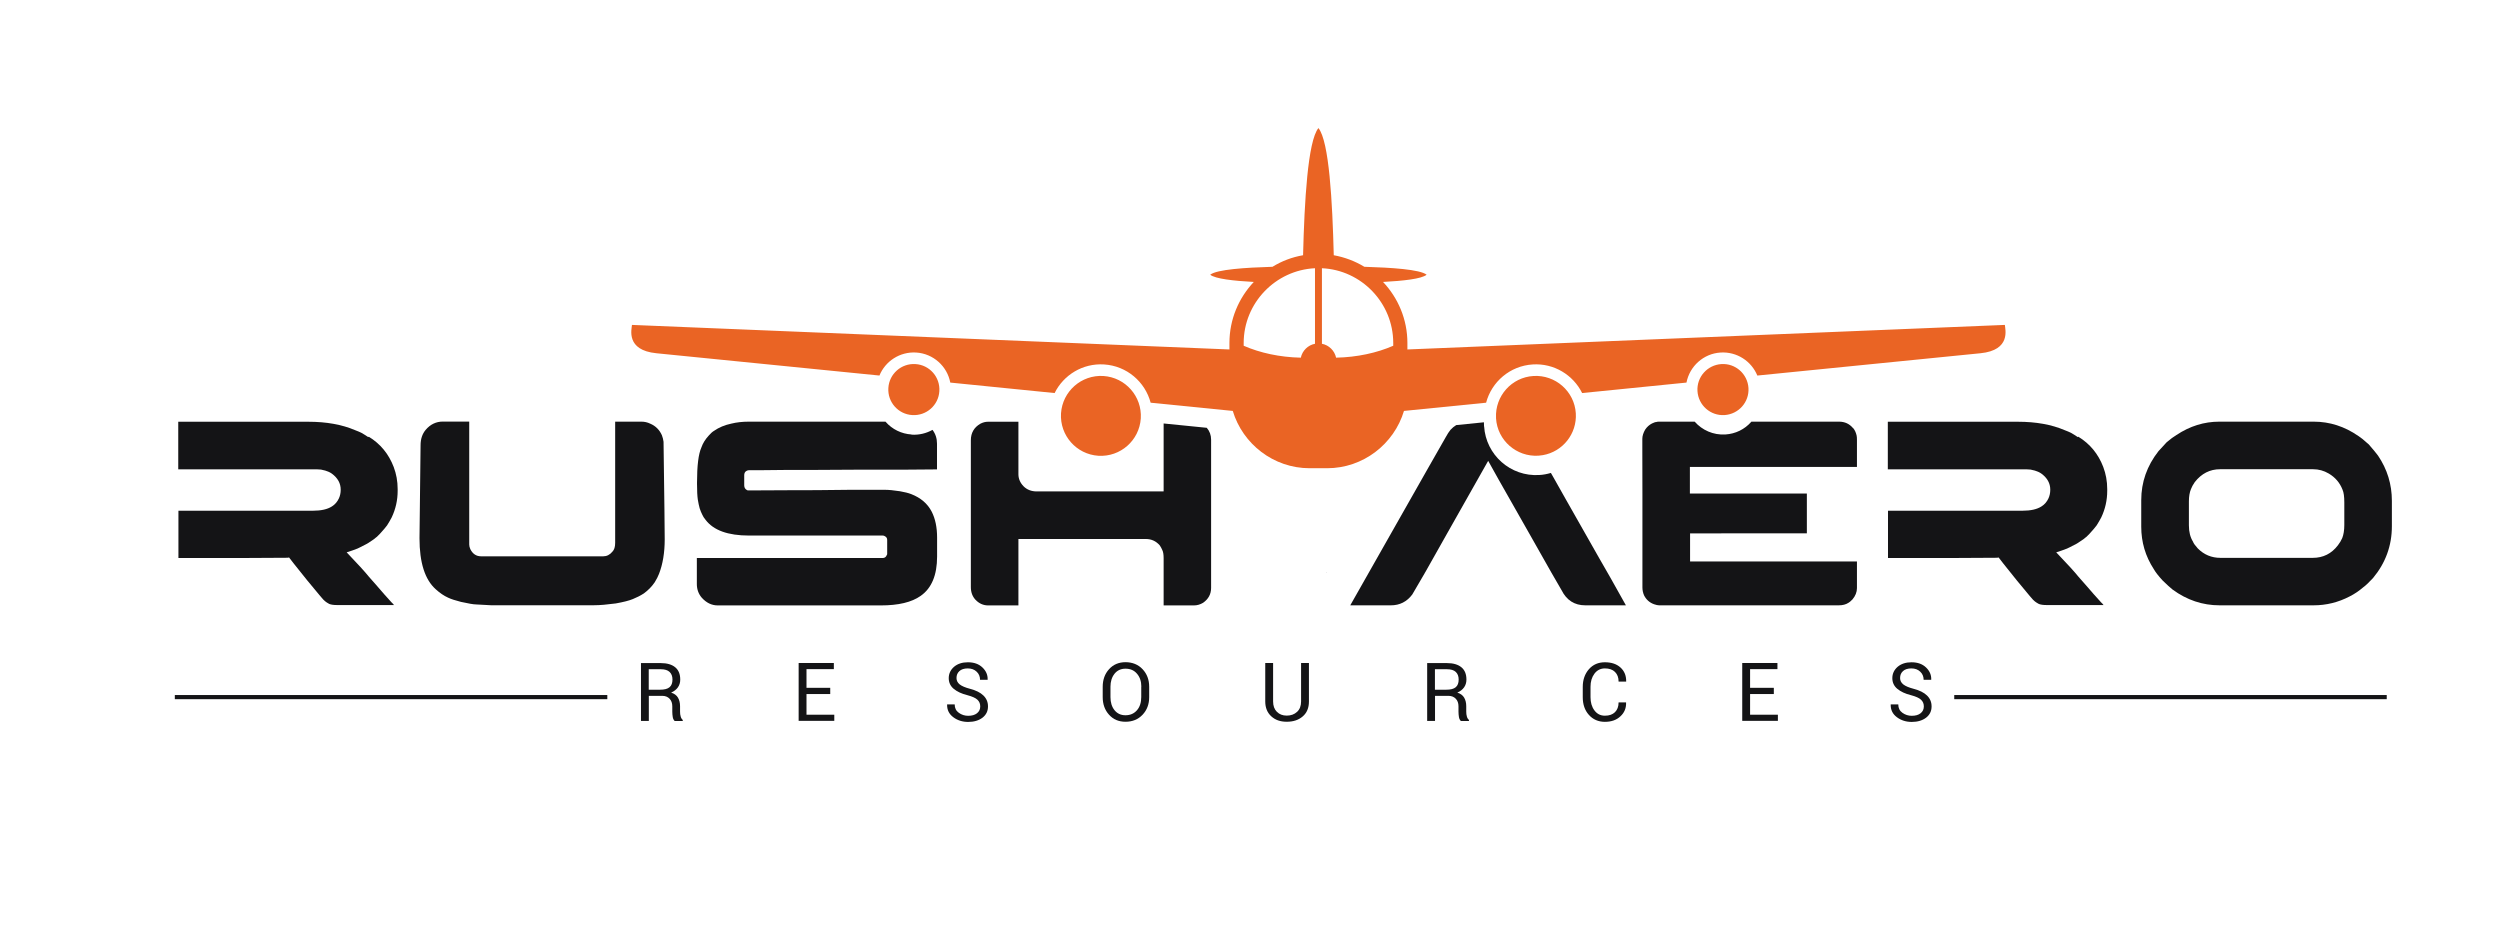 <?xml version="1.0" encoding="UTF-8"?>
<svg id="Layer_1" xmlns="http://www.w3.org/2000/svg" version="1.1" viewBox="0 0 277 103">
  <!-- Generator: Adobe Illustrator 29.4.0, SVG Export Plug-In . SVG Version: 2.1.0 Build 152)  -->
  <defs>
    <style>
      .st0 {
        fill: #ea6424;
      }

      .st1 {
        fill: #141416;
      }
    </style>
  </defs>
  <path class="st1" d="M146.92,63.45s.04-.03.06-.03c0-.06-.08.05-.06.03Z"/>
  <path class="st1" d="M73.35,48.25c-.27-.62-.71-1.06-1.31-1.31-.31-.15-.63-.22-.96-.22h-2.89s-.03,0-.03,0v13.43c0,.45-.1.77-.31.98-.28.34-.62.51-1.01.51h-13.53c-.54,0-.94-.27-1.2-.8-.08-.18-.12-.36-.12-.51v-13.62h-2.91c-.75,0-1.39.3-1.91.91-.38.45-.57,1.02-.57,1.71l-.12,10.31c0,2.7.6,4.58,1.8,5.65.46.42.92.73,1.37.93.33.16.81.31,1.43.47.83.18,1.38.28,1.65.28.35.03.9.06,1.65.09h11.45c.63,0,1.43-.07,2.4-.2.84-.15,1.47-.31,1.88-.48.42-.17.83-.37,1.23-.63.48-.35.88-.76,1.2-1.23.21-.34.37-.65.48-.94.42-1.08.63-2.36.63-3.83,0-.81-.04-4.41-.13-10.8-.03-.24-.09-.48-.18-.72Z"/>
  <path class="st1" d="M100.99,48.14c-1.11-.07-2.13-.57-2.86-1.4,0,0,0-.01-.01-.02h-15.16c-.69,0-1.34.07-1.94.22-.71.15-1.35.41-1.91.8-.17.1-.36.27-.57.51-.39.42-.67.87-.83,1.34-.32.71-.48,2.01-.48,3.89v.12c0,.78.03,1.37.09,1.77.06.37.13.68.2.94.09.27.18.5.28.69.08.19.2.39.38.6.88,1.16,2.48,1.74,4.82,1.74h14.78c.06,0,.12,0,.18.03.22.09.34.23.34.44v1.53s0,.03,0,.06c0,.03-.02.06-.04.09-.08.22-.23.34-.47.34h-20.58v2.89c0,.57.18,1.08.54,1.5.51.57,1.1.86,1.78.86h18.07c1.95,0,3.41-.35,4.4-1.05,1.22-.85,1.83-2.3,1.83-4.37v-2.09c0-1.14-.2-2.1-.6-2.88-.46-.89-1.21-1.53-2.26-1.94-.33-.13-.75-.23-1.26-.32-.7-.11-1.26-.16-1.68-.16h-.12c-3.21,0-5.4,0-6.55.03-.41,0-.69.01-.85.01-.62,0-3.15,0-7.57.03-.03,0-.05,0-.07,0-.02,0-.04-.01-.07-.02-.22-.1-.34-.28-.34-.54v-1.11c0-.18.05-.33.15-.42.12-.1.25-.15.39-.15.72,0,2.08,0,4.08-.03,1.91,0,4.6,0,8.06-.03,4.4,0,7.28,0,8.65-.03h.03v-2.85c0-.59-.17-1.1-.5-1.53-.7.39-1.49.58-2.31.53Z"/>
  <path class="st1" d="M128.94,54.42l-.03.03h-14.04c-.59,0-1.08-.19-1.46-.57-.38-.39-.57-.84-.57-1.34v-5.81h-3.39c-.26,0-.54.07-.83.22-.7.41-1.05,1.02-1.05,1.83v16.27c0,.57.17,1.03.51,1.4.4.42.87.63,1.4.63h3.36v-7.36h14.11c.63,0,1.15.24,1.56.72.12.18.2.34.26.48.11.2.16.52.16.93v5.23h3.35c.36,0,.7-.1,1.02-.29.59-.41.89-.96.89-1.65v-16.42c0-.51-.16-.95-.48-1.32l-4.78-.48v7.51Z"/>
  <path class="st1" d="M205.32,47.44c-.4-.48-.92-.72-1.55-.72h-9.72s0,.01-.01.02c-.74.84-1.75,1.33-2.87,1.4-1.34.08-2.57-.48-3.4-1.42h-3.99c-.12,0-.2.02-.26.04-.11,0-.27.06-.48.16-.29.15-.55.37-.76.69-.2.35-.31.69-.31,1.01v1.34c0,2.74,0,4.35.01,4.85v10.27c0,.31.06.6.18.88.24.48.61.81,1.11.99.23.08.42.12.55.12h19.91c.43,0,.79-.09,1.08-.28.09-.04.23-.16.44-.37.33-.39.5-.81.5-1.26v-2.94s0-.01-.01-.01h-18.48v-3.11h.01s12.93-.01,12.93-.01v-4.41h-12.96v-2.94h18.51v-3c0-.21-.01-.38-.04-.5-.08-.34-.21-.61-.39-.82Z"/>
  <path class="st1" d="M263.49,50.49c-.21-.29-.56-.71-1.04-1.26-.07-.06-.13-.11-.19-.16-.38-.35-.7-.6-.95-.76-1.53-1.06-3.18-1.59-4.94-1.59h-10.47c-1.68,0-3.26.49-4.75,1.48-.3.18-.66.44-1.08.8-.42.45-.72.78-.91.99-1.28,1.63-1.91,3.44-1.91,5.43v2.94c0,1.7.46,3.27,1.39,4.7.18.32.5.74.98,1.26.48.47.85.8,1.11,1.01,1.59,1.16,3.32,1.74,5.2,1.74h10.42c1.4,0,2.74-.33,4-.99.52-.26,1.02-.6,1.5-1.01.28-.2.64-.55,1.08-1.02,1.39-1.67,2.09-3.59,2.09-5.74v-2.82c0-1.82-.51-3.49-1.53-5ZM259.75,58.16c0,.59-.08,1.08-.23,1.46-.12.27-.28.54-.48.8-.71.93-1.64,1.39-2.78,1.39h-10.24c-.98,0-1.82-.35-2.51-1.05-.29-.32-.47-.57-.53-.75-.3-.48-.45-1.08-.45-1.8v-2.66c0-.55.08-1,.23-1.36.08-.22.22-.48.42-.77.74-.95,1.68-1.43,2.81-1.43h10.3c.62,0,1.2.16,1.74.48.71.42,1.22,1.01,1.52,1.78.14.31.2.78.2,1.42v2.48Z"/>
  <path class="st1" d="M164.43,47.25c0-.15-.01-.31-.01-.46l-3.07.31c-.23.14-.44.31-.64.53-.18.22-.34.48-.5.77-.06.09-.69,1.2-1.9,3.33-.78,1.37-1.8,3.18-3.07,5.41-1.6,2.8-3.47,6.1-5.62,9.91v.02s0,0,.03,0h4.46c.98,0,1.77-.4,2.37-1.2l1.43-2.45s-.04,0-.06.03c-.02.02.07-.08.06-.03l2.43-4.31,4.55-8.05c.06.13,1.56,2.81,4.55,8.05l2.44,4.31h0s.11.17.26.45c.18.33.48.84.88,1.52.56,1.12,1.44,1.68,2.63,1.68h4.5l-1.71-3.05c-.09-.13-1.73-3.02-4.94-8.68-.52-.91-.97-1.71-1.37-2.43-.1-.18-.2-.35-.29-.51-.41.12-.84.21-1.29.23-3.18.2-5.91-2.22-6.11-5.39Z"/>
  <path class="st1" d="M40.8,48.43c-.27-.18-.53-.35-.77-.48-.17-.08-.39-.18-.69-.29-1.45-.62-3.18-.93-5.17-.93h-14.42v5.27h15.34c.2.02.37.03.48.03.36.07.63.15.8.23.03.02.06.03.09.04.11.05.21.11.31.18.65.48.98,1.07.98,1.78,0,.36-.07.68-.2.96-.17.37-.42.67-.77.89-.49.32-1.2.48-2.13.48h-14.88v5.24h6.63c3.03-.02,4.85-.03,5.45-.03.09-.02.15-.03.18-.03l.51.66c1.03,1.31,2.01,2.51,2.94,3.61.25.32.48.55.69.69.06.04.11.07.16.1.05.03.1.06.16.09.2.08.49.12.85.12h6.31c-.03-.06-.12-.16-.28-.31-.51-.56-1.04-1.15-1.59-1.8-.29-.33-.59-.67-.89-1.01-.45-.56-1.28-1.47-2.48-2.72.42-.13.82-.27,1.2-.42.1-.05.2-.1.31-.15.21-.11.45-.23.72-.37.04-.03.08-.05.12-.07.26-.17.48-.31.66-.44l.22-.18.12-.09.15-.15c.12-.11.23-.23.35-.37.24-.26.45-.51.63-.75.2-.32.37-.61.51-.88.44-.93.66-1.91.66-2.95v-.19c0-.87-.15-1.68-.44-2.45-.55-1.44-1.47-2.56-2.76-3.35Z"/>
  <path class="st1" d="M230.22,48.43c-.27-.18-.53-.35-.77-.48-.17-.08-.39-.18-.69-.29-1.45-.62-3.18-.93-5.17-.93h-14.42v5.27h15.34c.2.02.37.03.48.03.36.07.63.15.8.23.03.02.06.03.09.04.11.05.21.11.31.18.65.48.98,1.07.98,1.78,0,.36-.07.68-.2.96-.17.37-.42.67-.77.89-.49.32-1.2.48-2.13.48h-14.88v5.24h6.63c3.03-.02,4.85-.03,5.45-.03.09-.02.15-.03.18-.03l.51.66c1.03,1.31,2.01,2.51,2.94,3.61.25.32.48.55.69.69.06.04.11.07.16.1.05.03.1.06.16.09.2.08.49.12.85.12h6.31c-.03-.06-.12-.16-.28-.31-.51-.56-1.04-1.15-1.59-1.8-.29-.33-.59-.67-.89-1.01-.45-.56-1.28-1.47-2.48-2.72.42-.13.82-.27,1.2-.42.1-.05.2-.1.31-.15.21-.11.45-.23.72-.37.04-.03.08-.05.12-.07.26-.17.48-.31.66-.44l.22-.18.12-.09.15-.15c.12-.11.23-.23.35-.37.24-.26.45-.51.63-.75.2-.32.37-.61.51-.88.44-.93.66-1.91.66-2.95v-.19c0-.87-.15-1.68-.44-2.45-.55-1.44-1.47-2.56-2.76-3.35Z"/>
  <path class="st0" d="M101.43,40.34c-1.56-.1-2.91,1.09-3,2.65-.1,1.56,1.09,2.91,2.65,3,1.56.1,2.91-1.09,3-2.65.1-1.56-1.09-2.91-2.65-3Z"/>
  <path class="st0" d="M190.73,40.34c-1.56.1-2.75,1.44-2.65,3,.1,1.56,1.44,2.75,3,2.65,1.56-.1,2.75-1.44,2.65-3-.1-1.56-1.44-2.75-3-2.65Z"/>
  <path class="st0" d="M194.72,41.61c8.24-.82,16.48-1.65,24.71-2.47,3.42-.34,2.74-2.67,2.71-3.14l-66.2,2.72v-.72c0-2.61-1.03-4.99-2.7-6.76,2.26-.12,4.27-.34,4.83-.8-.73-.59-3.92-.79-6.9-.88-1.02-.62-2.17-1.06-3.39-1.28-.15-5.93-.51-12.63-1.7-14.09-1.18,1.46-1.55,8.15-1.7,14.09-1.22.21-2.37.65-3.39,1.28-2.98.09-6.17.29-6.9.88.56.45,2.57.68,4.83.8-1.67,1.77-2.7,4.15-2.7,6.76v.72l-66.2-2.72c-.03.47-.71,2.8,2.71,3.14,8.24.82,16.48,1.65,24.71,2.47.65-1.59,2.26-2.66,4.07-2.55,1.91.12,3.44,1.53,3.78,3.33,3.85.39,7.71.77,11.56,1.16.99-2,3.11-3.32,5.48-3.17,2.52.16,4.55,1.93,5.16,4.24l9.1.91c1.1,3.66,4.51,6.35,8.52,6.35h1.93c4.01,0,7.42-2.69,8.52-6.35l9.1-.91c.61-2.31,2.64-4.08,5.16-4.24,2.37-.15,4.49,1.17,5.48,3.17,3.85-.39,7.71-.77,11.56-1.16.35-1.8,1.87-3.21,3.78-3.33,1.81-.11,3.42.96,4.07,2.55ZM145.7,38.09c-.78.15-1.4.76-1.57,1.54-2.34-.05-4.52-.53-6.33-1.32v-.31c0-4.42,3.52-8.07,7.9-8.28v8.37ZM154.37,38.31c-1.81.79-3.99,1.27-6.33,1.32-.17-.78-.79-1.39-1.57-1.54v-8.37c4.38.2,7.9,3.85,7.9,8.28v.31Z"/>
  <path class="st0" d="M122.26,41.66c-2.44-.15-4.54,1.7-4.7,4.14-.15,2.44,1.7,4.54,4.14,4.7,2.44.15,4.54-1.7,4.7-4.14.15-2.44-1.7-4.54-4.14-4.7Z"/>
  <path class="st0" d="M174.6,45.8c-.15-2.44-2.26-4.29-4.7-4.14-2.42.15-4.26,2.23-4.14,4.64,0,.02,0,.03,0,.05.15,2.44,2.26,4.29,4.7,4.14.17-.01.33-.03.49-.06,2.19-.38,3.79-2.36,3.65-4.64Z"/>
  <g>
    <path class="st1" d="M71.89,77.1v2.78h-.87v-6.41h2.19c.7,0,1.24.16,1.61.47.37.31.55.76.55,1.36,0,.33-.09.62-.26.86-.17.24-.42.44-.75.58.35.11.61.3.76.56.15.26.23.57.23.95v.6c0,.2.02.38.07.54.04.16.12.29.23.39v.11h-.89c-.11-.1-.19-.25-.22-.44-.03-.19-.05-.39-.05-.6v-.59c0-.35-.1-.63-.3-.84-.2-.21-.47-.32-.81-.32h-1.48ZM71.89,76.42h1.24c.49,0,.84-.09,1.06-.28.22-.19.32-.47.32-.85,0-.36-.11-.64-.32-.84-.21-.2-.54-.3-.98-.3h-1.33v2.27Z"/>
    <path class="st1" d="M91.99,76.9h-2.63v2.29h3.08v.68h-3.95v-6.41h3.9v.68h-3.03v2.07h2.63v.68Z"/>
    <path class="st1" d="M108.61,78.26c0-.29-.1-.53-.31-.73-.21-.2-.58-.36-1.1-.5-.65-.16-1.16-.4-1.53-.71-.37-.31-.55-.71-.55-1.18,0-.5.2-.92.59-1.26.39-.33.9-.5,1.53-.5.68,0,1.21.19,1.61.57.4.38.6.83.58,1.34v.03h-.84c0-.36-.13-.67-.38-.9-.25-.24-.58-.36-.98-.36s-.72.1-.93.3c-.22.2-.32.45-.32.77,0,.28.12.51.35.7.24.19.62.35,1.15.49.65.17,1.14.41,1.48.74.34.33.51.73.51,1.21,0,.52-.2.93-.61,1.25-.41.31-.94.47-1.59.47-.62,0-1.17-.17-1.64-.52s-.7-.81-.69-1.39v-.03h.84c0,.4.15.71.46.93.31.22.65.33,1.03.33.41,0,.74-.09.98-.28.24-.19.36-.44.36-.75Z"/>
    <path class="st1" d="M127.33,77.24c0,.78-.24,1.43-.73,1.95-.49.52-1.12.78-1.89.78s-1.36-.26-1.83-.78c-.47-.52-.7-1.17-.7-1.95v-1.14c0-.78.23-1.43.7-1.95.47-.52,1.08-.78,1.83-.78s1.41.26,1.89.78c.49.52.73,1.17.73,1.95v1.14ZM126.46,76.09c0-.59-.16-1.07-.48-1.44-.32-.38-.74-.56-1.28-.56-.51,0-.91.19-1.21.56-.3.38-.45.86-.45,1.44v1.15c0,.59.15,1.08.45,1.45s.7.56,1.21.56c.54,0,.96-.19,1.28-.56.32-.37.47-.86.47-1.46v-1.15Z"/>
    <path class="st1" d="M145.03,73.47v4.26c0,.7-.23,1.26-.69,1.65-.46.4-1.05.59-1.77.59s-1.27-.2-1.71-.6c-.44-.4-.67-.95-.67-1.65v-4.26h.87v4.26c0,.49.14.87.42,1.15.28.28.64.42,1.09.42.47,0,.85-.14,1.15-.42.3-.28.44-.66.44-1.15v-4.26h.87Z"/>
    <path class="st1" d="M159,77.1v2.78h-.87v-6.41h2.19c.7,0,1.24.16,1.61.47.37.31.55.76.55,1.36,0,.33-.09.62-.26.86-.17.24-.42.44-.75.58.35.11.61.3.76.56.15.26.23.57.23.95v.6c0,.2.02.38.07.54.04.16.12.29.23.39v.11h-.89c-.11-.1-.19-.25-.22-.44-.03-.19-.05-.39-.05-.6v-.59c0-.35-.1-.63-.3-.84-.2-.21-.47-.32-.81-.32h-1.48ZM159,76.42h1.24c.49,0,.84-.09,1.06-.28.22-.19.32-.47.32-.85,0-.36-.11-.64-.32-.84-.21-.2-.54-.3-.98-.3h-1.33v2.27Z"/>
    <path class="st1" d="M180.17,77.83v.03c.02.6-.19,1.11-.63,1.51-.43.41-1.01.61-1.72.61s-1.32-.26-1.77-.77c-.46-.51-.68-1.17-.68-1.96v-1.14c0-.79.23-1.44.68-1.96.46-.52,1.05-.77,1.77-.77s1.3.19,1.73.58c.43.39.64.9.63,1.53v.03h-.84c0-.45-.13-.8-.4-1.07-.26-.26-.64-.39-1.12-.39s-.87.2-1.16.59c-.29.39-.43.87-.43,1.45v1.15c0,.58.14,1.07.43,1.46.29.39.67.59,1.16.59s.85-.13,1.12-.39c.26-.26.4-.62.4-1.08h.83Z"/>
    <path class="st1" d="M196.54,76.9h-2.63v2.29h3.08v.68h-3.95v-6.41h3.9v.68h-3.03v2.07h2.63v.68Z"/>
    <path class="st1" d="M213.16,78.26c0-.29-.1-.53-.31-.73-.21-.2-.58-.36-1.1-.5-.65-.16-1.16-.4-1.53-.71-.37-.31-.55-.71-.55-1.18,0-.5.2-.92.59-1.26.39-.33.9-.5,1.53-.5.68,0,1.21.19,1.61.57.4.38.6.83.58,1.34v.03h-.84c0-.36-.13-.67-.38-.9-.25-.24-.58-.36-.98-.36s-.72.1-.93.3c-.22.2-.32.45-.32.77,0,.28.12.51.35.7.24.19.62.35,1.15.49.65.17,1.14.41,1.48.74.34.33.51.73.51,1.21,0,.52-.2.93-.61,1.25-.41.31-.94.47-1.59.47-.62,0-1.17-.17-1.64-.52-.47-.35-.7-.81-.69-1.39v-.03h.84c0,.4.15.71.46.93.31.22.65.33,1.03.33.41,0,.74-.09.98-.28.24-.19.36-.44.36-.75Z"/>
  </g>
  <rect class="st1" x="216.53" y="77.01" width="47.92" height=".46"/>
  <rect class="st1" x="19.37" y="77.01" width="47.92" height=".46"/>
</svg>